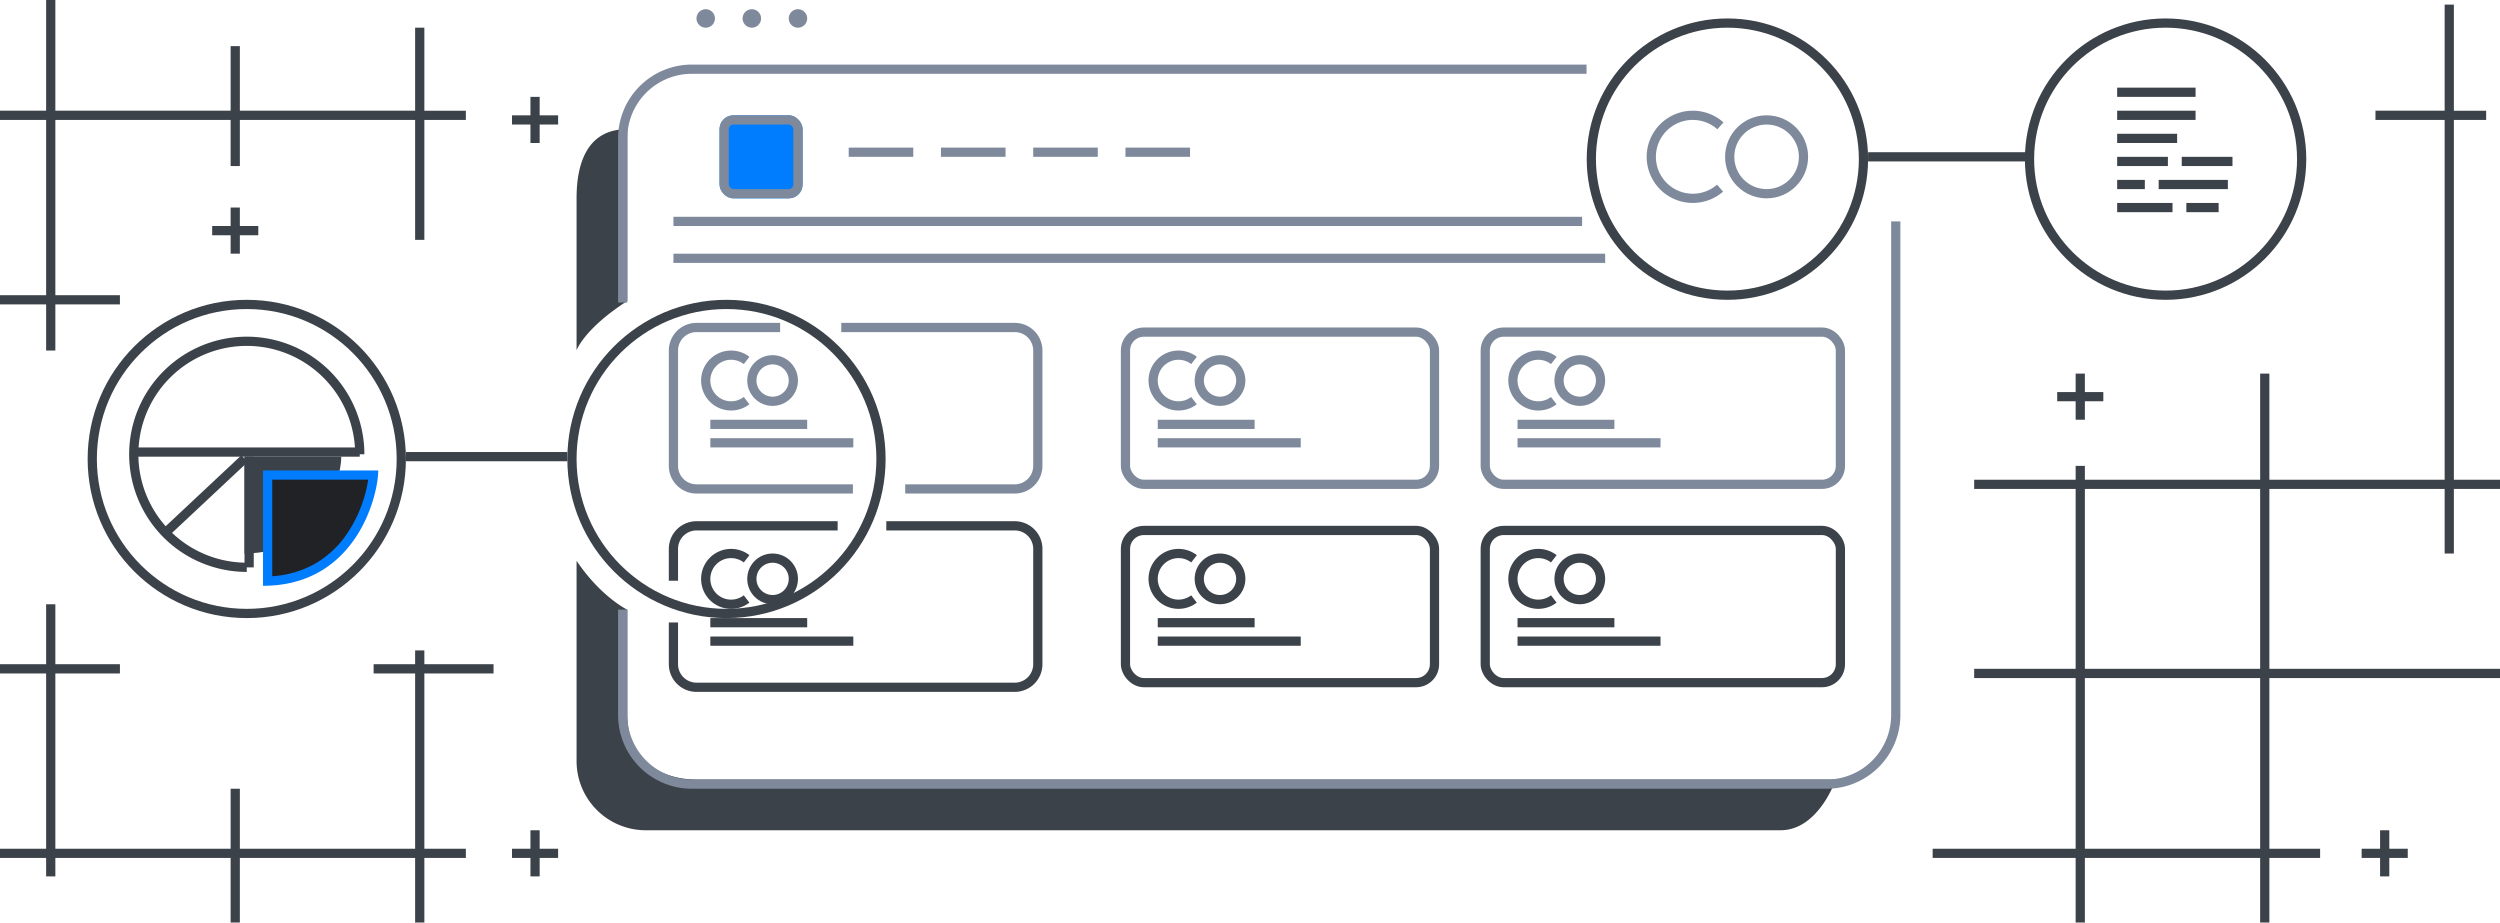 <svg xmlns="http://www.w3.org/2000/svg" width="542" height="200" viewBox="0 0 542 200">
  <g id="Profile_Created" data-name="Profile Created" transform="translate(-386 -271)">
    <g id="Группа_3" data-name="Группа 3">
      <path id="Прямоугольник_скругл._углы_975" data-name="Прямоугольник, скругл. углы 975" d="M511,392.578V436a15,15,0,0,0,15,15H772c8.284,0,12-11,12-11H537c-7.514,0-15-4.073-15-14V403.188S516.289,400.427,511,392.578Zm11-56.323V299c-8.284,0-11,6.716-11,15v32.945s1.628-4.66,11-10.691Z" fill="#3c4249"/>
      <path id="Прямоугольник_скругл._углы_975_копия" data-name="Прямоугольник, скругл. углы 975 копия" d="M797,319V426a15,15,0,0,1-15,15H536a15,15,0,0,1-15-15V403.163m0-66.581V301a15,15,0,0,1,15-15H729.964" fill="none" stroke="#7e8a9c" stroke-width="2"/>
      <g id="Эллипс_2051_копия_2" data-name="Эллипс 2051 копия 2">
        <path id="Контур_636" data-name="Контур 636" d="M557,275a2,2,0,1,1,2,2A2,2,0,0,1,557,275Zm-10,0a2,2,0,1,1,2,2A2,2,0,0,1,547,275Zm-10,0a2,2,0,1,1,2,2A2,2,0,0,1,537,275Z" fill="none"/>
        <path id="Контур_637" data-name="Контур 637" d="M559,277a2,2,0,1,1,2-2A2,2,0,0,1,559,277Zm-10,0a2,2,0,1,1,2-2A2,2,0,0,1,549,277Zm-10,0a2,2,0,1,1,2-2A2,2,0,0,1,539,277Z" fill="#7e8a9c"/>
      </g>
      <g id="Прямоугольник_скругл._углы_976" data-name="Прямоугольник, скругл. углы 976" transform="translate(542 296)" fill="#007dff" stroke="#7e8a9c" stroke-width="2">
        <rect width="18" height="18" rx="3" stroke="none"/>
        <rect x="1" y="1" width="16" height="16" rx="2" fill="none"/>
      </g>
      <g id="Прямоугольник_скругл._углы_976_копия" data-name="Прямоугольник, скругл. углы 976 копия" transform="translate(760 296)" fill="none" stroke="#7e8a9c" stroke-width="2">
        <circle cx="9" cy="9" r="9" stroke="none"/>
        <circle cx="9" cy="9" r="8" fill="none"/>
      </g>
      <path id="Прямоугольник_скругл._углы_976_копия_2" data-name="Прямоугольник, скругл. углы 976 копия 2" d="M758.911,311.787a9,9,0,1,1,.077-13.506" fill="none" stroke="#7e8a9c" stroke-width="2"/>
      <line id="Фигура_2" data-name="Фигура 2" x2="14" transform="translate(570 304)" fill="none" stroke="#7e8a9c" stroke-width="2"/>
      <line id="Фигура_2_копия" data-name="Фигура 2 копия" x2="14" transform="translate(590 304)" fill="none" stroke="#7e8a9c" stroke-width="2"/>
      <line id="Фигура_2_копия_2" data-name="Фигура 2 копия 2" x2="14" transform="translate(610 304)" fill="none" stroke="#7e8a9c" stroke-width="2"/>
      <line id="Фигура_2_копия_3" data-name="Фигура 2 копия 3" x2="14" transform="translate(630 304)" fill="none" stroke="#7e8a9c" stroke-width="2"/>
      <line id="Фигура_1" data-name="Фигура 1" x2="197" transform="translate(532 319)" fill="none" stroke="#7e8a9c" stroke-width="2"/>
      <line id="Фигура_1_копия" data-name="Фигура 1 копия" x2="202" transform="translate(532 327)" fill="none" stroke="#7e8a9c" stroke-width="2"/>
      <g id="Группа_2" data-name="Группа 2">
        <path id="Прямоугольник_скругл._углы_977" data-name="Прямоугольник, скругл. углы 977" d="M568.388,342H606a5,5,0,0,1,5,5v25a5,5,0,0,1-5,5H582.246m-11.332,0H537a5,5,0,0,1-5-5V347a5,5,0,0,1,5-5h18.127" fill="none" stroke="#7e8a9c" stroke-width="2"/>
        <path id="Эллипс_2051" data-name="Эллипс 2051" d="M547.859,357.855a5.5,5.5,0,1,1,.007-8.706" fill="none" stroke="#7e8a9c" stroke-width="2"/>
        <g id="Эллипс_2051_копия" data-name="Эллипс 2051 копия" transform="translate(548 348)" fill="none" stroke="#7e8a9c" stroke-width="2">
          <circle cx="5.5" cy="5.5" r="5.5" stroke="none"/>
          <circle cx="5.5" cy="5.5" r="4.5" fill="none"/>
        </g>
        <line id="Фигура_3" data-name="Фигура 3" x2="21" transform="translate(540 363)" fill="none" stroke="#7e8a9c" stroke-width="2"/>
        <line id="Фигура_3_копия_2" data-name="Фигура 3 копия 2" x2="31" transform="translate(540 367)" fill="none" stroke="#7e8a9c" stroke-width="2"/>
        <g id="Прямоугольник_скругл._углы_977_копия" data-name="Прямоугольник, скругл. углы 977 копия" transform="translate(629 342)" fill="none" stroke="#7e8a9c" stroke-width="2">
          <rect width="69" height="35" rx="5" stroke="none"/>
          <rect x="1" y="1" width="67" height="33" rx="4" fill="none"/>
        </g>
        <path id="Эллипс_2051_копия_3" data-name="Эллипс 2051 копия 3" d="M644.859,357.855a5.5,5.5,0,1,1,.007-8.706" fill="none" stroke="#7e8a9c" stroke-width="2"/>
        <g id="Эллипс_2051_копия_3-2" data-name="Эллипс 2051 копия 3" transform="translate(645 348)" fill="none" stroke="#7e8a9c" stroke-width="2">
          <circle cx="5.5" cy="5.5" r="5.5" stroke="none"/>
          <circle cx="5.5" cy="5.5" r="4.5" fill="none"/>
        </g>
        <line id="Фигура_3_копия_3" data-name="Фигура 3 копия 3" x2="21" transform="translate(637 363)" fill="none" stroke="#7e8a9c" stroke-width="2"/>
        <line id="Фигура_3_копия_3-2" data-name="Фигура 3 копия 3" x2="31" transform="translate(637 367)" fill="none" stroke="#7e8a9c" stroke-width="2"/>
        <g id="Прямоугольник_скругл._углы_977_копия_2" data-name="Прямоугольник, скругл. углы 977 копия 2" transform="translate(707 342)" fill="none" stroke="#7e8a9c" stroke-width="2">
          <rect width="79" height="35" rx="5" stroke="none"/>
          <rect x="1" y="1" width="77" height="33" rx="4" fill="none"/>
        </g>
        <path id="Эллипс_2051_копия_4" data-name="Эллипс 2051 копия 4" d="M722.859,357.855a5.5,5.5,0,1,1,.007-8.706" fill="none" stroke="#7e8a9c" stroke-width="2"/>
        <g id="Эллипс_2051_копия_4-2" data-name="Эллипс 2051 копия 4" transform="translate(723 348)" fill="none" stroke="#7e8a9c" stroke-width="2">
          <circle cx="5.5" cy="5.5" r="5.5" stroke="none"/>
          <circle cx="5.5" cy="5.5" r="4.5" fill="none"/>
        </g>
        <line id="Фигура_3_копия_4" data-name="Фигура 3 копия 4" x2="21" transform="translate(715 363)" fill="none" stroke="#7e8a9c" stroke-width="2"/>
        <line id="Фигура_3_копия_4-2" data-name="Фигура 3 копия 4" x2="31" transform="translate(715 367)" fill="none" stroke="#7e8a9c" stroke-width="2"/>
        <path id="Прямоугольник_скругл._углы_977_копия_3" data-name="Прямоугольник, скругл. углы 977 копия 3" d="M532,396.9V390a5,5,0,0,1,5-5h30.6m10.549,0H606a5,5,0,0,1,5,5v25a5,5,0,0,1-5,5H537a5,5,0,0,1-5-5v-9.046" fill="none" stroke="#3c4249" stroke-width="2"/>
        <path id="Эллипс_2051_копия_5" data-name="Эллипс 2051 копия 5" d="M547.859,400.855a5.5,5.5,0,1,1,.007-8.706" fill="none" stroke="#3c4249" stroke-width="2"/>
        <g id="Эллипс_2051_копия_5-2" data-name="Эллипс 2051 копия 5" transform="translate(548 391)" fill="none" stroke="#3c4249" stroke-width="2">
          <circle cx="5.5" cy="5.5" r="5.5" stroke="none"/>
          <circle cx="5.5" cy="5.5" r="4.5" fill="none"/>
        </g>
        <line id="Фигура_3_копия_5" data-name="Фигура 3 копия 5" x2="21" transform="translate(540 406)" fill="none" stroke="#3c4249" stroke-width="2"/>
        <line id="Фигура_3_копия_5-2" data-name="Фигура 3 копия 5" x2="31" transform="translate(540 410)" fill="none" stroke="#3c4249" stroke-width="2"/>
        <g id="Прямоугольник_скругл._углы_977_копия_3-2" data-name="Прямоугольник, скругл. углы 977 копия 3" transform="translate(629 385)" fill="none" stroke="#3c4249" stroke-width="2">
          <rect width="69" height="35" rx="5" stroke="none"/>
          <rect x="1" y="1" width="67" height="33" rx="4" fill="none"/>
        </g>
        <path id="Эллипс_2051_копия_5-3" data-name="Эллипс 2051 копия 5" d="M644.859,400.855a5.5,5.5,0,1,1,.007-8.706" fill="none" stroke="#3c4249" stroke-width="2"/>
        <g id="Эллипс_2051_копия_5-4" data-name="Эллипс 2051 копия 5" transform="translate(645 391)" fill="none" stroke="#3c4249" stroke-width="2">
          <circle cx="5.5" cy="5.5" r="5.5" stroke="none"/>
          <circle cx="5.5" cy="5.5" r="4.5" fill="none"/>
        </g>
        <line id="Фигура_3_копия_5-3" data-name="Фигура 3 копия 5" x2="21" transform="translate(637 406)" fill="none" stroke="#3c4249" stroke-width="2"/>
        <line id="Фигура_3_копия_5-4" data-name="Фигура 3 копия 5" x2="31" transform="translate(637 410)" fill="none" stroke="#3c4249" stroke-width="2"/>
        <g id="Прямоугольник_скругл._углы_977_копия_3-3" data-name="Прямоугольник, скругл. углы 977 копия 3" transform="translate(707 385)" fill="none" stroke="#3c4249" stroke-width="2">
          <rect width="79" height="35" rx="5" stroke="none"/>
          <rect x="1" y="1" width="77" height="33" rx="4" fill="none"/>
        </g>
        <path id="Эллипс_2051_копия_5-5" data-name="Эллипс 2051 копия 5" d="M722.859,400.855a5.5,5.5,0,1,1,.007-8.706" fill="none" stroke="#3c4249" stroke-width="2"/>
        <g id="Эллипс_2051_копия_5-6" data-name="Эллипс 2051 копия 5" transform="translate(723 391)" fill="none" stroke="#3c4249" stroke-width="2">
          <circle cx="5.5" cy="5.5" r="5.5" stroke="none"/>
          <circle cx="5.5" cy="5.5" r="4.5" fill="none"/>
        </g>
        <line id="Фигура_3_копия_5-5" data-name="Фигура 3 копия 5" x2="21" transform="translate(715 406)" fill="none" stroke="#3c4249" stroke-width="2"/>
        <line id="Фигура_3_копия_5-6" data-name="Фигура 3 копия 5" x2="31" transform="translate(715 410)" fill="none" stroke="#3c4249" stroke-width="2"/>
      </g>
    </g>
    <g id="Эллипс_2052" data-name="Эллипс 2052" transform="translate(509 336)" fill="none" stroke="#3c4249" stroke-width="2">
      <circle cx="34.5" cy="34.5" r="34.5" stroke="none"/>
      <circle cx="34.5" cy="34.5" r="33.5" fill="none"/>
    </g>
    <g id="Эллипс_2052_копия_3" data-name="Эллипс 2052 копия 3" transform="translate(405 336)" fill="none" stroke="#3c4249" stroke-width="2">
      <circle cx="34.5" cy="34.5" r="34.5" stroke="none"/>
      <circle cx="34.5" cy="34.5" r="33.5" fill="none"/>
    </g>
    <line id="Фигура_4" data-name="Фигура 4" x2="35" transform="translate(474 370)" fill="none" stroke="#3c4249" stroke-width="2"/>
    <line id="Фигура_4_копия" data-name="Фигура 4 копия" x2="35" transform="translate(791 305)" fill="none" stroke="#3c4249" stroke-width="2"/>
    <g id="Эллипс_2052_копия" data-name="Эллипс 2052 копия" transform="translate(730 275)" fill="none" stroke="#3c4249" stroke-width="2">
      <circle cx="30.5" cy="30.5" r="30.5" stroke="none"/>
      <circle cx="30.5" cy="30.5" r="29.5" fill="none"/>
    </g>
    <g id="Эллипс_2052_копия_2" data-name="Эллипс 2052 копия 2" transform="translate(825 275)" fill="none" stroke="#3c4249" stroke-width="2">
      <circle cx="30.5" cy="30.5" r="30.5" stroke="none"/>
      <circle cx="30.5" cy="30.5" r="29.5" fill="none"/>
    </g>
    <g id="Группа_45" data-name="Группа 45">
      <line id="Фигура_1252" data-name="Фигура 1252" x2="17" transform="translate(845 291)" fill="none" stroke="#3c4249" stroke-width="2"/>
      <line id="Фигура_1252_копия_4" data-name="Фигура 1252 копия 4" x2="17" transform="translate(845 296)" fill="none" stroke="#3c4249" stroke-width="2"/>
      <line id="Фигура_1252_копия_5" data-name="Фигура 1252 копия 5" x2="13" transform="translate(845 301)" fill="none" stroke="#3c4249" stroke-width="2"/>
      <line id="Фигура_1252_копия_5-2" data-name="Фигура 1252 копия 5" x2="11" transform="translate(845 306)" fill="none" stroke="#3c4249" stroke-width="2"/>
      <line id="Фигура_1252_копия_5-3" data-name="Фигура 1252 копия 5" x2="11" transform="translate(859 306)" fill="none" stroke="#3c4249" stroke-width="2"/>
      <line id="Фигура_1252_копия_6" data-name="Фигура 1252 копия 6" x2="6" transform="translate(845 311)" fill="none" stroke="#3c4249" stroke-width="2"/>
      <line id="Фигура_1252_копия_6-2" data-name="Фигура 1252 копия 6" x2="15" transform="translate(854 311)" fill="none" stroke="#3c4249" stroke-width="2"/>
      <line id="Фигура_1252_копия_6-3" data-name="Фигура 1252 копия 6" x2="12" transform="translate(845 316)" fill="none" stroke="#3c4249" stroke-width="2"/>
      <line id="Фигура_1252_копия_6-4" data-name="Фигура 1252 копия 6" x2="7" transform="translate(860 316)" fill="none" stroke="#3c4249" stroke-width="2"/>
    </g>
    <g id="Группа_44" data-name="Группа 44">
      <path id="Фигура_1254" data-name="Фигура 1254" d="M439.009,370.009h20.982c0,4.528-3.983,20.982-20.982,20.982Z" fill="#3c4249"/>
      <path id="Эллипс_3707" data-name="Эллипс 3707" d="M439.5,393.991a24.5,24.5,0,1,1,24.5-24.5" fill="none" stroke="#3c4249" stroke-width="2"/>
      <line id="Фигура_1253" data-name="Фигура 1253" x2="48.98" transform="translate(415.01 369.01)" fill="none" stroke="#3c4249" stroke-width="2"/>
      <line id="Фигура_1253_копия" data-name="Фигура 1253 копия" y2="24.01" transform="translate(440.01 370)" fill="none" stroke="#3c4249" stroke-width="2"/>
      <line id="Фигура_1253_копия_2" data-name="Фигура 1253 копия 2" x1="16.62" y2="15.57" transform="translate(422.39 370.44)" fill="none" stroke="#3c4249" stroke-width="2"/>
      <g id="Фигура_1254_копия" data-name="Фигура 1254 копия">
        <path id="Контур_638" data-name="Контур 638" d="M444.022,396.983V373.991h22.933a29.646,29.646,0,0,1-4.687,12.974,22.349,22.349,0,0,1-7.31,7.023A22.95,22.95,0,0,1,444.022,396.983Z" fill="#212225"/>
        <path id="Контур_639" data-name="Контур 639" d="M445.022,374.991v20.937a21.584,21.584,0,0,0,9.431-2.8,21.359,21.359,0,0,0,6.982-6.714,28.862,28.862,0,0,0,3.588-7.8,26.926,26.926,0,0,0,.8-3.622H445.022m-2-2H468c0,5.4-4.741,25.009-24.978,25.009Z" fill="#007dff"/>
      </g>
    </g>
    <path id="Прямоугольник_2_копия_10" data-name="Прямоугольник 2 копия 10" d="M876,471V457H838v14h-2V457H805v-2h31V418H814v-2h22V377H814v-2h22v-3h2v3h38V352h2v23h38V297H901v-2h15V272h2v23h7v2h-7v78h10v2H918v14h-2V377H878v39h50v2H878v37h11v2H878v14Zm0-16V418H838v37Zm0-39V377H838v39ZM476,471V457H438v14h-2V457H398v4h-2v-4H386v-2h10V417H386v-2h10V402h2v13h14v2H398v38h38V442h2v13h38V417h-9v-2h9v-3h2v3h15v2H478v38h9v2h-9v14Zm426-10v-4h-4v-2h4v-4h2v4h4v2h-4v4Zm-401,0v-4h-4v-2h4v-4h2v4h4v2h-4v4Zm335-99v-4h-4v-2h4v-4h2v4h4v2h-4v4ZM396,347V337H386v-2h10V297H386v-2h10V271h2v24h38V281h2v14h38V277h2v18h9v2h-9v26h-2V297H438v10h-2V297H398v38h14v2H398v10Zm40-21v-4h-4v-2h4v-4h2v4h4v2h-4v4Zm65-24v-4h-4v-2h4v-4h2v4h4v2h-4v4Z" fill="#3c4249"/>
  </g>
</svg>
